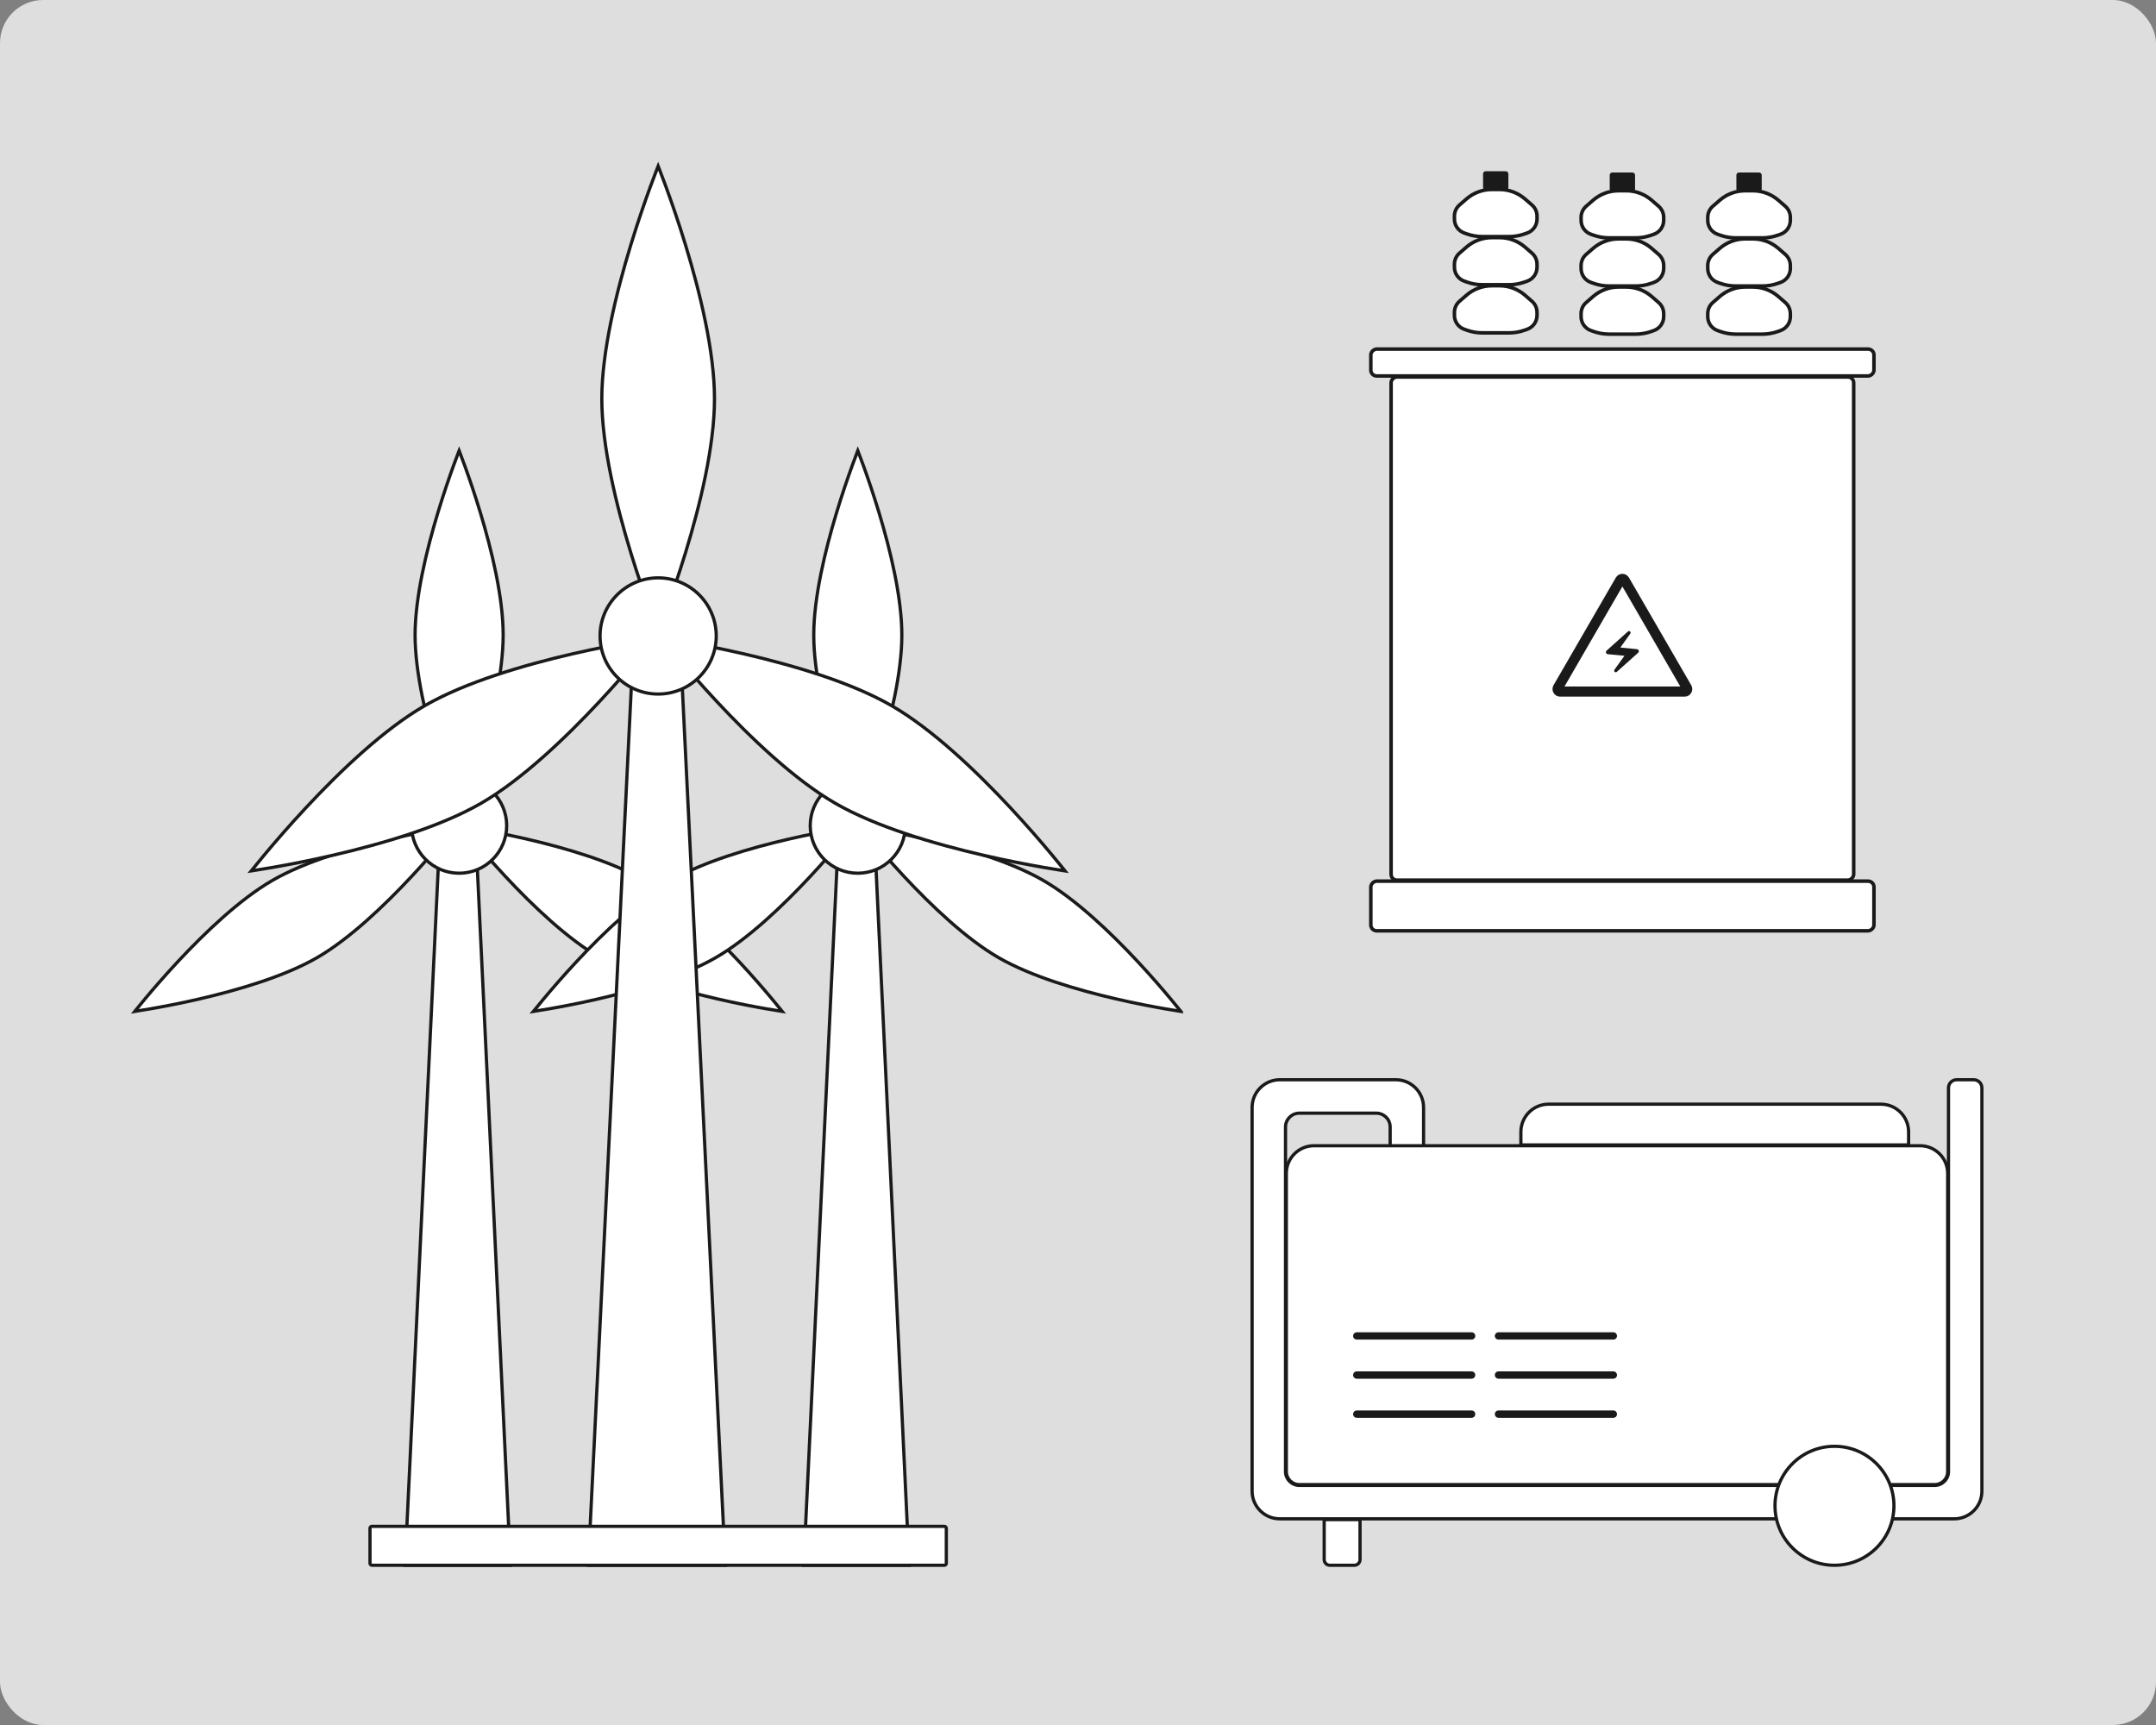 <svg width="200" height="160" viewBox="0 0 200 160" fill="none" xmlns="http://www.w3.org/2000/svg"><rect x="0" y="0" width="200" height="160" fill="#808080" stroke="none"/>    <rect width="200" height="160" rx="4" fill="#DEDEDE"/>    <g clip-path="url(#clip0_3_27498)">        <path d="M79.615 41.912C79.731 42.212 79.895 42.649 80.094 43.195C80.49 44.288 81.018 45.818 81.547 47.566C82.605 51.067 83.658 55.427 83.658 58.906C83.658 62.385 82.605 66.746 81.547 70.246C81.018 71.994 80.49 73.524 80.094 74.617C79.895 75.163 79.731 75.6 79.615 75.9C79.6 75.939 79.585 75.975 79.572 76.009C79.559 75.975 79.545 75.939 79.53 75.9C79.415 75.6 79.25 75.163 79.052 74.617C78.655 73.524 78.127 71.994 77.598 70.246C76.54 66.746 75.487 62.385 75.487 58.906C75.487 55.427 76.54 51.067 77.598 47.566C78.127 45.818 78.655 44.288 79.052 43.195C79.25 42.649 79.415 42.212 79.53 41.912C79.545 41.873 79.559 41.837 79.572 41.803C79.585 41.837 79.6 41.873 79.615 41.912Z" fill="white" stroke="#1A1A1A" stroke-width="0.3"/>        <path d="M42.633 41.912C42.748 42.212 42.913 42.649 43.111 43.195C43.508 44.288 44.036 45.818 44.565 47.566C45.623 51.067 46.676 55.427 46.676 58.906C46.676 62.385 45.623 66.746 44.565 70.246C44.036 71.994 43.508 73.524 43.111 74.617C42.913 75.163 42.748 75.6 42.633 75.9C42.618 75.939 42.603 75.975 42.59 76.009C42.577 75.975 42.563 75.939 42.548 75.9C42.432 75.6 42.267 75.163 42.069 74.617C41.673 73.524 41.145 71.994 40.616 70.246C39.558 66.746 38.505 62.385 38.505 58.906C38.505 55.427 39.558 51.067 40.616 47.566C41.145 45.818 41.673 44.288 42.069 43.195C42.267 42.649 42.432 42.212 42.548 41.912C42.563 41.873 42.577 41.837 42.59 41.803C42.603 41.837 42.618 41.873 42.633 41.912Z" fill="white" stroke="#1A1A1A" stroke-width="0.3"/>        <path d="M81.072 76.57L84.34 145.183H74.554L77.823 76.57H81.072Z" fill="white" stroke="#1A1A1A" stroke-width="0.3"/>        <path d="M44.09 76.57L47.358 145.183H37.572L40.841 76.57H44.09Z" fill="white" stroke="#1A1A1A" stroke-width="0.3"/>        <path d="M79.986 76.694C80.305 76.743 80.767 76.817 81.341 76.917C82.49 77.117 84.084 77.419 85.868 77.831C89.439 78.656 93.755 79.918 96.772 81.659C99.789 83.402 103.039 86.508 105.539 89.189C106.788 90.527 107.847 91.757 108.594 92.652C108.967 93.099 109.263 93.462 109.465 93.714C109.492 93.747 109.516 93.779 109.54 93.809C109.503 93.803 109.463 93.797 109.42 93.791C109.102 93.742 108.639 93.667 108.065 93.568C106.917 93.368 105.322 93.066 103.539 92.654C99.967 91.828 95.652 90.567 92.635 88.825C89.617 87.083 86.368 83.977 83.867 81.296C82.619 79.958 81.56 78.728 80.812 77.833C80.439 77.386 80.144 77.023 79.942 76.771C79.915 76.738 79.889 76.706 79.866 76.677C79.903 76.682 79.944 76.688 79.986 76.694Z" fill="white" stroke="#1A1A1A" stroke-width="0.3"/>        <path d="M43.004 76.694C43.323 76.743 43.785 76.817 44.359 76.917C45.508 77.117 47.102 77.419 48.886 77.831C52.457 78.656 56.772 79.918 59.79 81.659C62.807 83.402 66.057 86.508 68.557 89.189C69.806 90.527 70.865 91.757 71.612 92.652C71.985 93.099 72.281 93.462 72.483 93.714C72.51 93.747 72.534 93.779 72.558 93.809C72.52 93.803 72.481 93.797 72.438 93.791C72.119 93.742 71.657 93.667 71.083 93.568C69.935 93.368 68.34 93.066 66.557 92.654C62.985 91.828 58.67 90.567 55.653 88.825C52.635 87.083 49.386 83.977 46.885 81.296C45.636 79.958 44.577 78.728 43.83 77.833C43.457 77.386 43.161 77.023 42.96 76.771C42.933 76.738 42.907 76.706 42.883 76.677C42.921 76.682 42.961 76.688 43.004 76.694Z" fill="white" stroke="#1A1A1A" stroke-width="0.3"/>        <path d="M79.085 76.771C78.883 77.023 78.587 77.386 78.214 77.833C77.467 78.728 76.408 79.958 75.159 81.296C72.659 83.977 69.409 87.084 66.392 88.826C63.374 90.568 59.059 91.829 55.487 92.654C53.704 93.066 52.109 93.368 50.961 93.568C50.387 93.668 49.925 93.742 49.606 93.791C49.564 93.797 49.523 93.802 49.486 93.808C49.51 93.779 49.535 93.747 49.562 93.714C49.763 93.462 50.059 93.099 50.432 92.652C51.179 91.757 52.238 90.528 53.487 89.189C55.987 86.508 59.237 83.402 62.255 81.66C65.272 79.918 69.587 78.657 73.159 77.832C74.942 77.419 76.537 77.117 77.685 76.918C78.259 76.818 78.721 76.743 79.04 76.694C79.083 76.688 79.123 76.681 79.16 76.676C79.137 76.705 79.112 76.738 79.085 76.771Z" fill="white" stroke="#1A1A1A" stroke-width="0.3"/>        <path d="M42.102 76.771C41.901 77.023 41.605 77.386 41.232 77.833C40.485 78.728 39.426 79.958 38.177 81.296C35.676 83.977 32.427 87.084 29.41 88.826C26.392 90.568 22.077 91.829 18.505 92.654C16.722 93.066 15.127 93.368 13.979 93.568C13.405 93.668 12.943 93.742 12.624 93.791C12.581 93.797 12.541 93.802 12.504 93.808C12.527 93.779 12.553 93.747 12.579 93.714C12.781 93.462 13.077 93.099 13.45 92.652C14.197 91.757 15.256 90.528 16.505 89.189C19.005 86.508 22.255 83.402 25.272 81.66C28.29 79.918 32.605 78.657 36.176 77.832C37.96 77.419 39.554 77.117 40.703 76.918C41.277 76.818 41.739 76.743 42.058 76.694C42.101 76.688 42.141 76.681 42.178 76.676C42.154 76.705 42.13 76.738 42.102 76.771Z" fill="white" stroke="#1A1A1A" stroke-width="0.3"/>        <circle cx="79.572" cy="76.582" r="4.412" fill="white" stroke="#1A1A1A" stroke-width="0.3"/>        <circle cx="42.59" cy="76.582" r="4.412" fill="white" stroke="#1A1A1A" stroke-width="0.3"/>        <path d="M61.145 15.639C61.291 16.016 61.501 16.565 61.752 17.251C62.255 18.624 62.927 20.546 63.598 22.742C64.941 27.139 66.279 32.62 66.279 36.994C66.279 41.369 64.941 46.849 63.598 51.245C62.927 53.441 62.255 55.364 61.752 56.736C61.501 57.422 61.291 57.971 61.145 58.349C61.111 58.435 61.08 58.512 61.053 58.58C61.026 58.512 60.996 58.435 60.962 58.349C60.816 57.971 60.605 57.422 60.354 56.736C59.85 55.364 59.18 53.441 58.509 51.245C57.166 46.849 55.828 41.369 55.827 36.994C55.827 32.619 57.166 27.139 58.509 22.742C59.18 20.546 59.85 18.624 60.354 17.251C60.605 16.565 60.816 16.016 60.962 15.639C60.996 15.552 61.026 15.474 61.053 15.406C61.08 15.474 61.111 15.552 61.145 15.639Z" fill="white" stroke="#1A1A1A" stroke-width="0.3"/>        <path d="M63.066 59.138L67.287 145.184H54.569L58.79 59.138H63.066Z" fill="white" stroke="#1A1A1A" stroke-width="0.3"/>        <path d="M61.652 59.227C62.052 59.289 62.632 59.382 63.352 59.508C64.793 59.758 66.793 60.138 69.03 60.655C73.51 61.69 78.925 63.271 82.714 65.458C86.502 67.646 90.579 71.545 93.715 74.906C95.281 76.585 96.61 78.128 97.547 79.25C98.016 79.811 98.387 80.267 98.64 80.582C98.698 80.655 98.749 80.721 98.794 80.778C98.722 80.767 98.64 80.755 98.549 80.741C98.149 80.679 97.568 80.587 96.848 80.461C95.408 80.211 93.408 79.83 91.17 79.313C86.691 78.278 81.276 76.697 77.488 74.51C73.699 72.323 69.622 68.424 66.486 65.062C64.919 63.383 63.59 61.841 62.653 60.719C62.184 60.158 61.814 59.701 61.561 59.386C61.502 59.313 61.45 59.248 61.405 59.191C61.477 59.202 61.56 59.213 61.652 59.227Z" fill="white" stroke="#1A1A1A" stroke-width="0.3"/>        <path d="M60.546 59.386C60.292 59.702 59.922 60.157 59.453 60.718C58.516 61.841 57.187 63.383 55.62 65.062C52.485 68.424 48.407 72.323 44.619 74.511C40.83 76.698 35.415 78.279 30.936 79.314C28.699 79.831 26.698 80.21 25.258 80.461C24.538 80.586 23.958 80.68 23.558 80.741C23.466 80.755 23.384 80.766 23.311 80.777C23.357 80.72 23.409 80.655 23.467 80.583C23.72 80.267 24.09 79.811 24.559 79.25C25.496 78.128 26.825 76.586 28.392 74.907C31.528 71.545 35.604 67.646 39.393 65.459C43.181 63.272 48.597 61.69 53.076 60.655C55.314 60.138 57.313 59.758 58.754 59.507C59.474 59.382 60.054 59.289 60.455 59.228C60.546 59.214 60.629 59.201 60.701 59.19C60.656 59.248 60.604 59.313 60.546 59.386Z" fill="white" stroke="#1A1A1A" stroke-width="0.3"/>        <circle cx="61.053" cy="58.987" r="5.389" fill="white" stroke="#1A1A1A" stroke-width="0.3"/>        <rect x="34.322" y="141.573" width="53.462" height="3.61" rx="0.176" fill="white" stroke="#1A1A1A" stroke-width="0.3"/>    </g>    <path d="M118.72 100.15H129.486C130.906 100.15 132.056 101.3 132.057 102.72V106.913C132.057 107.331 131.718 107.67 131.3 107.67H129.713C129.295 107.67 128.957 107.331 128.957 106.913V104.533C128.957 103.824 128.382 103.25 127.673 103.25H120.533C119.825 103.25 119.25 103.825 119.25 104.533V136.493C119.25 137.202 119.824 137.776 120.533 137.776H179.467C180.176 137.776 180.75 137.202 180.75 136.493V100.906C180.75 100.489 181.089 100.15 181.507 100.15H183.094C183.511 100.151 183.849 100.489 183.85 100.906V138.307C183.85 139.726 182.7 140.877 181.28 140.877H118.72C117.3 140.877 116.15 139.726 116.15 138.307V102.72C116.151 101.301 117.301 100.151 118.72 100.15Z" fill="white" stroke="#1A1A1A" stroke-width="0.3"/>    <path d="M121.893 106.27H178.107C179.526 106.271 180.676 107.421 180.676 108.84V136.493C180.676 137.161 180.135 137.703 179.466 137.703H120.534C119.865 137.703 119.324 137.161 119.324 136.493V108.84C119.324 107.421 120.474 106.271 121.893 106.27Z" fill="white" stroke="#1A1A1A" stroke-width="0.3"/>    <circle cx="170.173" cy="139.667" r="5.517" fill="white" stroke="#1A1A1A" stroke-width="0.3"/>    <path d="M126.163 140.95V144.654C126.163 144.946 125.926 145.184 125.633 145.184H123.366C123.074 145.184 122.837 144.946 122.837 144.654V140.95H126.163Z" fill="white" stroke="#1A1A1A" stroke-width="0.3"/>    <path d="M143.653 102.417H174.48C175.899 102.417 177.049 103.567 177.05 104.986V106.196H141.084V104.986C141.084 103.567 142.234 102.417 143.653 102.417Z" fill="white" stroke="#1A1A1A" stroke-width="0.3"/>    <line x1="125.86" y1="123.913" x2="136.513" y2="123.913" stroke="#1A1A1A" stroke-width="0.68" stroke-linecap="round"/>    <line x1="125.86" y1="127.54" x2="136.513" y2="127.54" stroke="#1A1A1A" stroke-width="0.68" stroke-linecap="round"/>    <line x1="125.86" y1="131.167" x2="136.513" y2="131.167" stroke="#1A1A1A" stroke-width="0.68" stroke-linecap="round"/>    <line x1="139.007" y1="123.913" x2="149.66" y2="123.913" stroke="#1A1A1A" stroke-width="0.68" stroke-linecap="round"/>    <line x1="139.007" y1="127.54" x2="149.66" y2="127.54" stroke="#1A1A1A" stroke-width="0.68" stroke-linecap="round"/>    <line x1="139.007" y1="131.167" x2="149.66" y2="131.167" stroke="#1A1A1A" stroke-width="0.68" stroke-linecap="round"/>    <rect x="129.044" y="81.636" width="46.672" height="42.912" rx="0.541" transform="rotate(-90 129.044 81.636)" fill="white" stroke="#1A1A1A" stroke-width="0.328"/>    <rect x="127.164" y="86.336" width="4.607" height="46.672" rx="0.541" transform="rotate(-90 127.164 86.336)" fill="white" stroke="#1A1A1A" stroke-width="0.328"/>    <rect x="127.164" y="34.871" width="2.492" height="46.672" rx="0.541" transform="rotate(-90 127.164 34.871)" fill="white" stroke="#1A1A1A" stroke-width="0.328"/>    <path d="M150.297 53.812C150.387 53.656 150.612 53.656 150.703 53.812L156.481 63.792C156.572 63.949 156.459 64.146 156.278 64.146H144.721C144.54 64.146 144.428 63.949 144.518 63.792L150.297 53.812Z" stroke="#1A1A1A" stroke-width="0.94"/>    <path d="M151.013 58.575L149.035 60.348C148.912 60.459 148.981 60.663 149.145 60.678L150.691 60.827L149.764 62.118C149.722 62.178 149.728 62.26 149.78 62.312C149.837 62.369 149.927 62.371 149.986 62.315L151.965 60.543C152.087 60.432 152.018 60.228 151.854 60.212L150.309 60.063L151.235 58.772C151.277 58.713 151.271 58.631 151.22 58.579C151.162 58.522 151.073 58.52 151.013 58.575Z" fill="#1A1A1A"/>    <path d="M138.391 17.574H139.109C139.975 17.574 140.811 17.886 141.465 18.453L142.11 19.012C142.409 19.271 142.581 19.647 142.581 20.043V20.324C142.581 20.902 142.216 21.418 141.671 21.61L141.414 21.701C140.954 21.863 140.47 21.946 139.982 21.946H137.518C137.03 21.946 136.546 21.863 136.086 21.701L135.828 21.61C135.283 21.418 134.919 20.902 134.919 20.324V20.043C134.919 19.647 135.091 19.271 135.39 19.012L136.035 18.453C136.689 17.886 137.525 17.574 138.391 17.574Z" fill="white" stroke="#1A1A1A" stroke-width="0.328"/>    <path d="M138.391 22.039H139.109C139.975 22.039 140.811 22.351 141.465 22.918L142.11 23.477C142.409 23.736 142.581 24.112 142.581 24.508V24.789C142.581 25.367 142.216 25.883 141.671 26.075L141.414 26.166C140.954 26.328 140.47 26.411 139.982 26.411H137.518C137.03 26.411 136.546 26.328 136.086 26.166L135.828 26.075C135.283 25.883 134.919 25.367 134.919 24.789V24.508C134.919 24.112 135.091 23.736 135.39 23.477L136.035 22.918C136.689 22.351 137.525 22.039 138.391 22.039Z" fill="white" stroke="#1A1A1A" stroke-width="0.328"/>    <path d="M138.391 26.504H139.109C139.975 26.504 140.811 26.816 141.465 27.383L142.11 27.943C142.409 28.202 142.581 28.577 142.581 28.973V29.254C142.581 29.832 142.216 30.348 141.671 30.54L141.414 30.631C140.954 30.793 140.47 30.876 139.982 30.876H137.518C137.03 30.876 136.546 30.793 136.086 30.631L135.828 30.54C135.283 30.348 134.919 29.832 134.919 29.254V28.973C134.919 28.577 135.091 28.202 135.39 27.943L136.035 27.383C136.689 26.816 137.525 26.504 138.391 26.504Z" fill="white" stroke="#1A1A1A" stroke-width="0.328"/>    <rect x="137.575" y="15.883" width="2.35" height="1.762" rx="0.235" fill="#1A1A1A"/>    <mask id="path-38-inside-1_3_27498" fill="white">        <rect x="136.87" y="30.805" width="3.76" height="1.528" rx="0.235"/>    </mask>    <rect x="136.87" y="30.805" width="3.76" height="1.528" rx="0.235" fill="white" stroke="#1A1A1A" stroke-width="0.656" mask="url(#path-38-inside-1_3_27498)"/>    <path d="M161.891 17.692H162.609C163.475 17.692 164.311 18.004 164.965 18.57L165.61 19.13C165.909 19.389 166.081 19.765 166.081 20.16V20.442C166.081 21.02 165.716 21.535 165.171 21.728L164.914 21.819C164.454 21.981 163.97 22.064 163.482 22.064H161.018C160.53 22.064 160.046 21.981 159.586 21.819L159.328 21.728C158.783 21.535 158.419 21.02 158.419 20.442V20.16C158.419 19.765 158.591 19.389 158.89 19.13L159.535 18.57C160.189 18.004 161.025 17.692 161.891 17.692Z" fill="white" stroke="#1A1A1A" stroke-width="0.328"/>    <path d="M161.891 22.157H162.609C163.475 22.157 164.311 22.469 164.965 23.035L165.61 23.595C165.909 23.854 166.081 24.23 166.081 24.625V24.907C166.081 25.485 165.716 26 165.171 26.193L164.914 26.284C164.454 26.446 163.97 26.529 163.482 26.529H161.018C160.53 26.529 160.046 26.446 159.586 26.284L159.328 26.193C158.783 26 158.419 25.485 158.419 24.907V24.625C158.419 24.23 158.591 23.854 158.89 23.595L159.535 23.035C160.189 22.469 161.025 22.157 161.891 22.157Z" fill="white" stroke="#1A1A1A" stroke-width="0.328"/>    <path d="M161.891 26.622H162.609C163.475 26.622 164.311 26.934 164.965 27.5L165.61 28.06C165.909 28.319 166.081 28.695 166.081 29.09V29.372C166.081 29.95 165.716 30.465 165.171 30.658L164.914 30.748C164.454 30.911 163.97 30.994 163.482 30.994H161.018C160.53 30.994 160.046 30.911 159.586 30.748L159.328 30.658C158.783 30.465 158.419 29.95 158.419 29.372V29.09C158.419 28.695 158.591 28.319 158.89 28.06L159.535 27.5C160.189 26.934 161.025 26.622 161.891 26.622Z" fill="white" stroke="#1A1A1A" stroke-width="0.328"/>    <rect x="161.075" y="16" width="2.35" height="1.762" rx="0.235" fill="#1A1A1A"/>    <mask id="path-43-inside-2_3_27498" fill="white">        <rect x="160.37" y="30.922" width="3.76" height="1.528" rx="0.235"/>    </mask>    <rect x="160.37" y="30.922" width="3.76" height="1.528" rx="0.235" fill="white" stroke="#1A1A1A" stroke-width="0.656" mask="url(#path-43-inside-2_3_27498)"/>    <path d="M150.141 17.692H150.859C151.725 17.692 152.561 18.004 153.215 18.57L153.86 19.13C154.159 19.389 154.331 19.765 154.331 20.16V20.442C154.331 21.02 153.966 21.535 153.421 21.728L153.164 21.819C152.704 21.981 152.22 22.064 151.732 22.064H149.268C148.78 22.064 148.296 21.981 147.836 21.819L147.578 21.728C147.033 21.535 146.669 21.02 146.669 20.442V20.16C146.669 19.765 146.841 19.389 147.14 19.13L147.785 18.57C148.439 18.004 149.275 17.692 150.141 17.692Z" fill="white" stroke="#1A1A1A" stroke-width="0.328"/>    <path d="M150.141 22.157H150.859C151.725 22.157 152.561 22.469 153.215 23.035L153.86 23.595C154.159 23.854 154.331 24.23 154.331 24.625V24.907C154.331 25.485 153.966 26 153.421 26.193L153.164 26.284C152.704 26.446 152.22 26.529 151.732 26.529H149.268C148.78 26.529 148.296 26.446 147.836 26.284L147.578 26.193C147.033 26 146.669 25.485 146.669 24.907V24.625C146.669 24.23 146.841 23.854 147.14 23.595L147.785 23.035C148.439 22.469 149.275 22.157 150.141 22.157Z" fill="white" stroke="#1A1A1A" stroke-width="0.328"/>    <path d="M150.141 26.622H150.859C151.725 26.622 152.561 26.934 153.215 27.5L153.86 28.06C154.159 28.319 154.331 28.695 154.331 29.09V29.372C154.331 29.95 153.966 30.465 153.421 30.658L153.164 30.748C152.704 30.911 152.22 30.994 151.732 30.994H149.268C148.78 30.994 148.296 30.911 147.836 30.748L147.578 30.658C147.033 30.465 146.669 29.95 146.669 29.372V29.09C146.669 28.695 146.841 28.319 147.14 28.06L147.785 27.5C148.439 26.934 149.275 26.622 150.141 26.622Z" fill="white" stroke="#1A1A1A" stroke-width="0.328"/>    <rect x="149.325" y="16" width="2.35" height="1.762" rx="0.235" fill="#1A1A1A"/>    <mask id="path-48-inside-3_3_27498" fill="white">        <rect x="148.62" y="30.922" width="3.76" height="1.528" rx="0.235"/>    </mask>    <rect x="148.62" y="30.922" width="3.76" height="1.528" rx="0.235" fill="white" stroke="#1A1A1A" stroke-width="0.656" mask="url(#path-48-inside-3_3_27498)"/>    <defs>        <clipPath id="clip0_3_27498">            <rect width="97.75" height="130.333" fill="white" transform="translate(12 15)"/>        </clipPath>    </defs></svg>